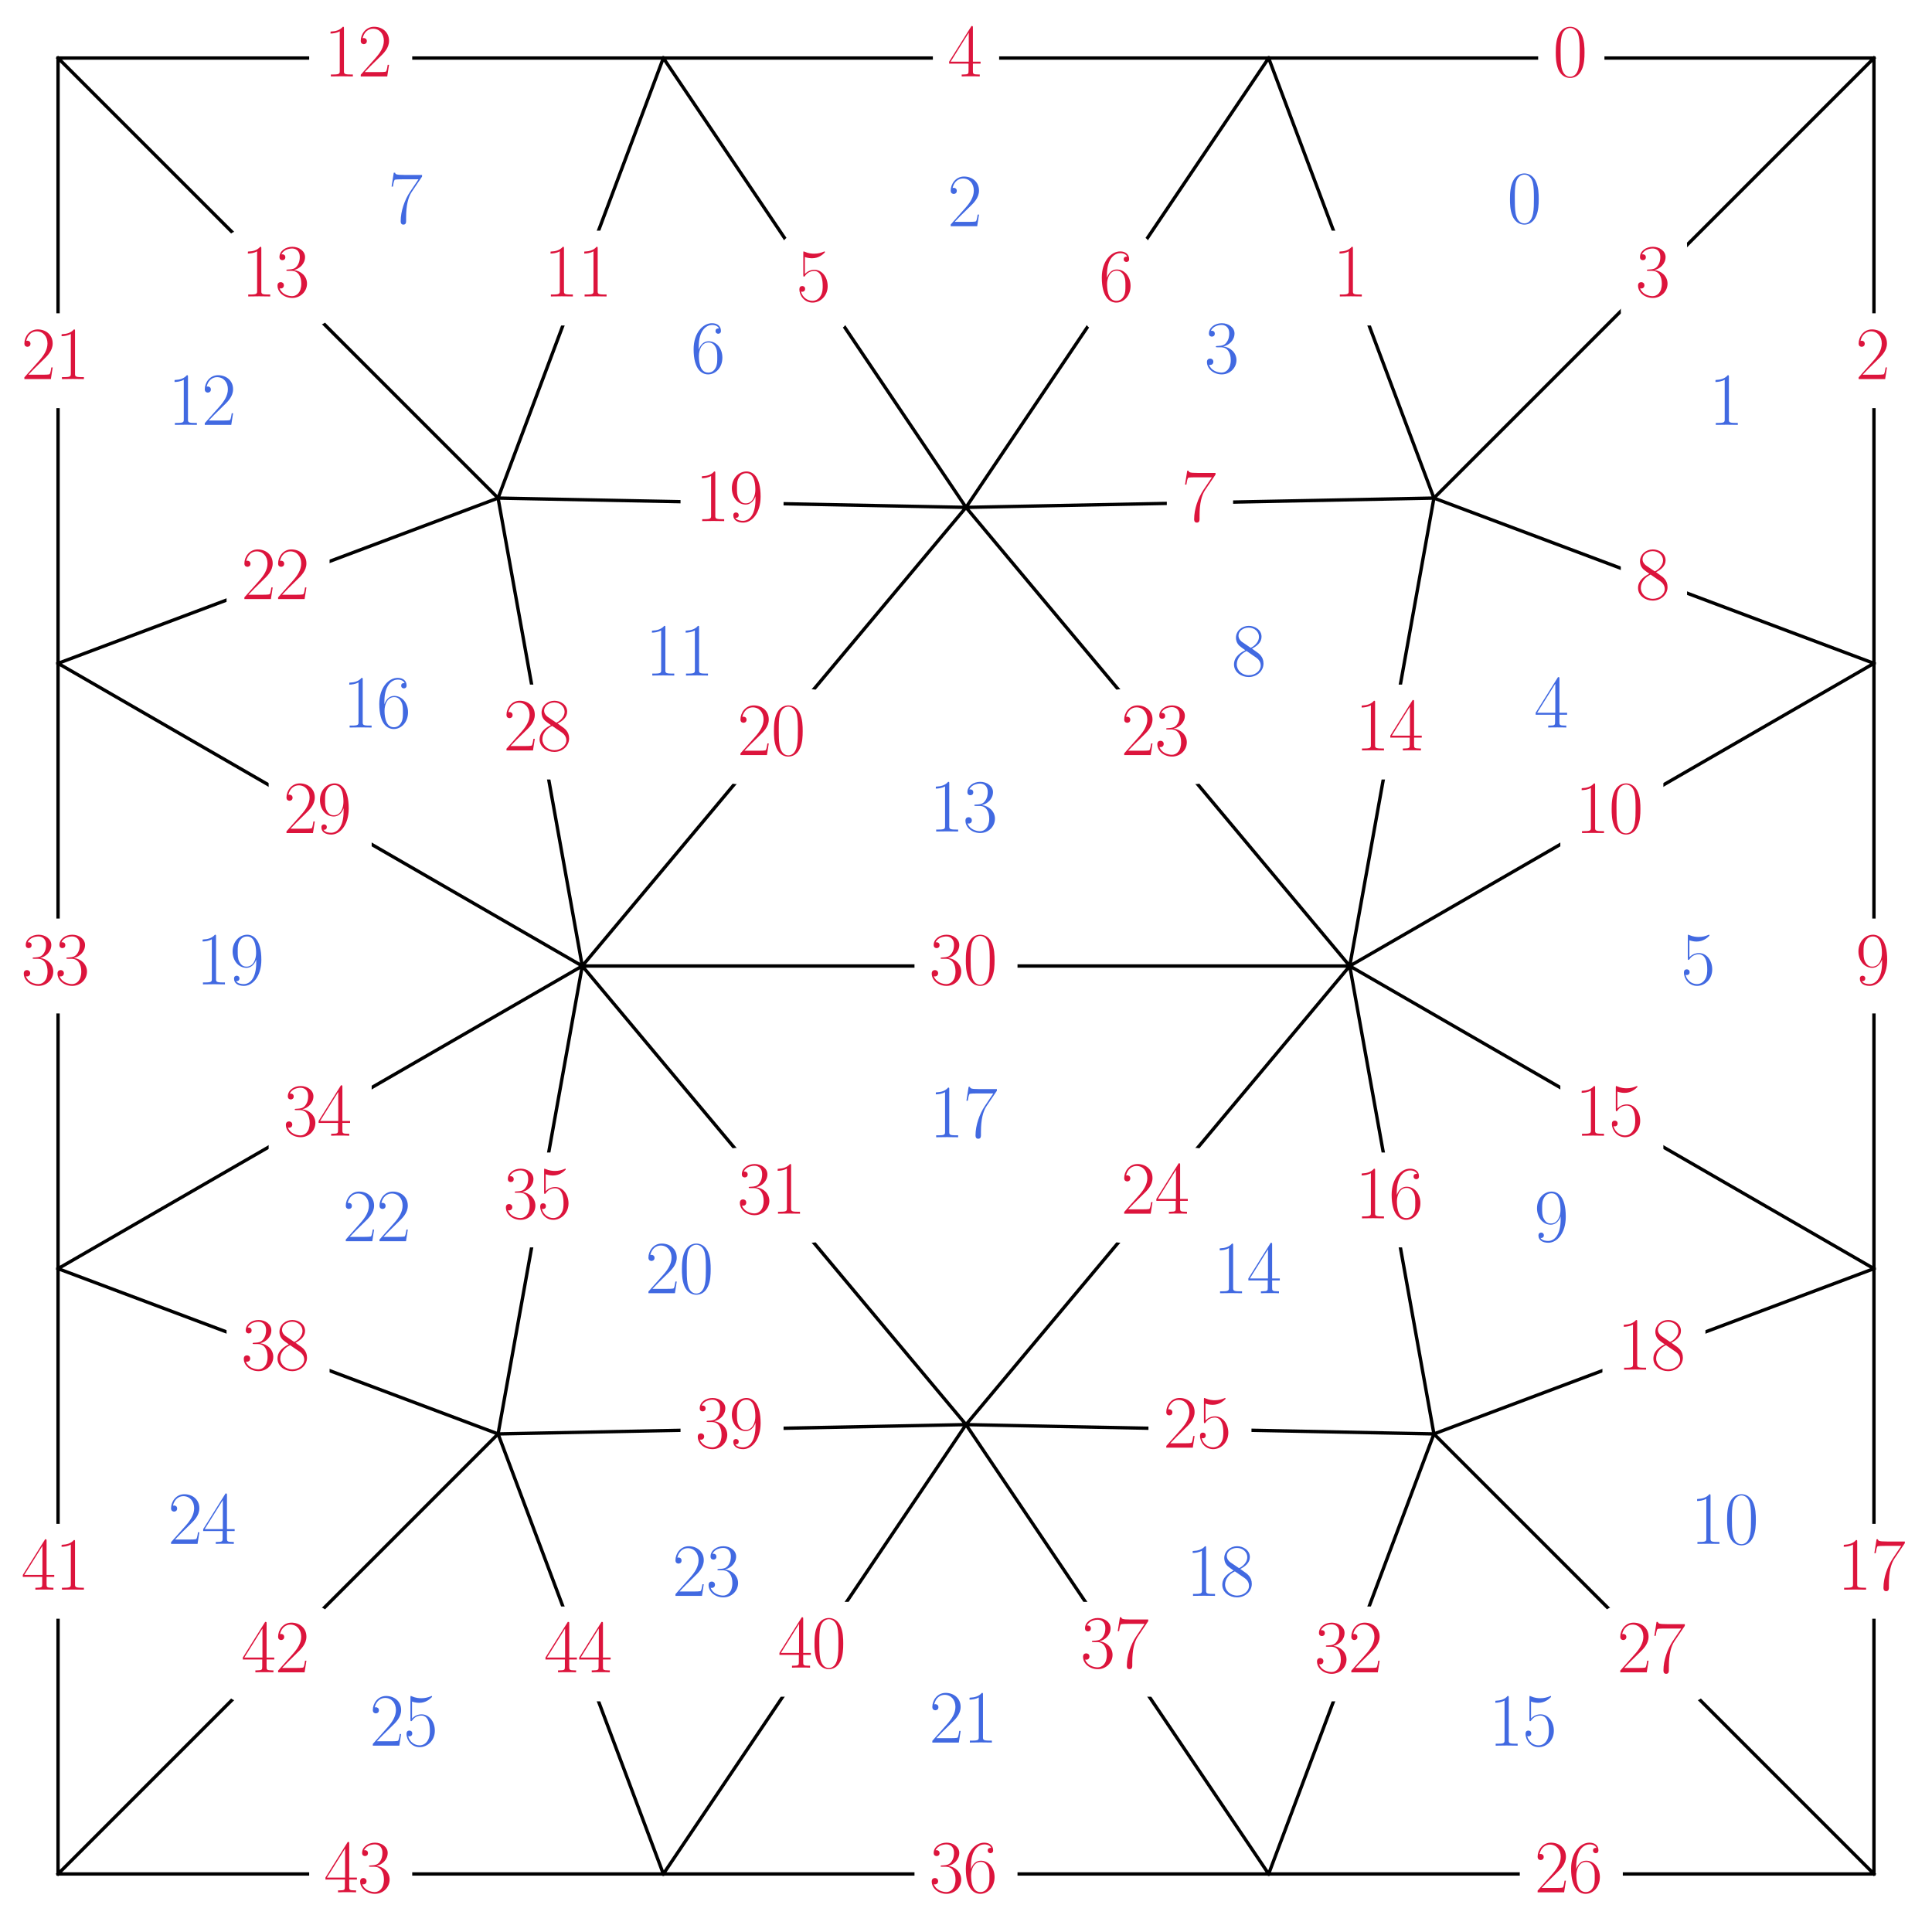 <?xml version="1.0" encoding="utf-8" standalone="no"?>
<!DOCTYPE svg PUBLIC "-//W3C//DTD SVG 1.1//EN"
  "http://www.w3.org/Graphics/SVG/1.1/DTD/svg11.dtd">
<svg xmlns:xlink="http://www.w3.org/1999/xlink" width="288pt" height="288pt" viewBox="0 0 288 288" xmlns="http://www.w3.org/2000/svg" version="1.1">
 <defs>
  <style type="text/css">*{stroke-linejoin: round; stroke-linecap: butt}</style>
 </defs>
 <g id="figure_1">
  <g id="patch_1">
   <path d="M 0 288 
L 288 288 
L 288 0 
L 0 0 
z
" style="fill: #ffffff"/>
  </g>
  <g id="axes_1">
   <g id="line2d_1">
    <path d="M 98.885 279.346 
L 8.654 279.346 
M 189.115 279.346 
L 279.346 279.346 
M 189.115 279.346 
L 98.885 279.346 
M 279.346 189.115 
L 279.346 279.346 
M 279.346 98.885 
L 279.346 8.654 
M 279.346 98.885 
L 279.346 189.115 
M 189.115 8.654 
L 279.346 8.654 
M 98.885 8.654 
L 8.654 8.654 
M 98.885 8.654 
L 189.115 8.654 
M 8.654 98.885 
L 8.654 8.654 
M 8.654 189.115 
L 8.654 279.346 
M 8.654 189.115 
L 8.654 98.885 
M 201.204 144 
L 279.346 189.115 
M 201.204 144 
L 279.346 98.885 
M 86.796 144 
L 8.654 98.885 
M 86.796 144 
L 8.654 189.115 
M 86.796 144 
L 201.204 144 
M 144 75.634 
L 189.115 8.654 
M 144 75.634 
L 98.885 8.654 
M 144 75.634 
L 201.204 144 
M 144 75.634 
L 86.796 144 
M 144 212.366 
L 98.885 279.346 
M 144 212.366 
L 189.115 279.346 
M 144 212.366 
L 201.204 144 
M 144 212.366 
L 86.796 144 
M 74.248 74.248 
L 8.654 8.654 
M 74.248 74.248 
L 98.885 8.654 
M 74.248 74.248 
L 8.654 98.885 
M 74.248 74.248 
L 86.796 144 
M 74.248 74.248 
L 144 75.634 
M 213.752 213.752 
L 279.346 279.346 
M 213.752 213.752 
L 189.115 279.346 
M 213.752 213.752 
L 279.346 189.115 
M 213.752 213.752 
L 201.204 144 
M 213.752 213.752 
L 144 212.366 
M 74.248 213.752 
L 8.654 279.346 
M 74.248 213.752 
L 98.885 279.346 
M 74.248 213.752 
L 8.654 189.115 
M 74.248 213.752 
L 86.796 144 
M 74.248 213.752 
L 144 212.366 
M 213.752 74.248 
L 279.346 8.654 
M 213.752 74.248 
L 279.346 98.885 
M 213.752 74.248 
L 189.115 8.654 
M 213.752 74.248 
L 201.204 144 
M 213.752 74.248 
L 144 75.634 
L 144 75.634 
" clip-path="url(#p60a37c01fb)" style="fill: none; stroke: #000000; stroke-width: 0.5; stroke-linecap: square"/>
   </g>
   <g id="line2d_2"/>
   <g id="text_1">
    <!-- $0$ -->
    <g style="fill: #4169e1" transform="translate(224.665 33.258)scale(0.11 -0.11)">
     <defs>
      <path id="CMR17-30" d="M 2688 2038 
C 2688 2430 2682 3099 2413 3613 
C 2176 4063 1798 4224 1466 4224 
C 1158 4224 768 4082 525 3620 
C 269 3137 243 2539 243 2038 
C 243 1671 250 1112 448 623 
C 723 -39 1216 -128 1466 -128 
C 1760 -128 2208 -7 2470 604 
C 2662 1048 2688 1568 2688 2038 
z
M 1466 -26 
C 1056 -26 813 328 723 816 
C 653 1196 653 1749 653 2109 
C 653 2604 653 3015 736 3407 
C 858 3954 1216 4121 1466 4121 
C 1728 4121 2067 3947 2189 3420 
C 2272 3054 2278 2623 2278 2109 
C 2278 1691 2278 1176 2202 797 
C 2067 96 1690 -26 1466 -26 
z
" transform="scale(0.016)"/>
     </defs>
     <use xlink:href="#CMR17-30" transform="scale(0.996)"/>
    </g>
   </g>
   <g id="text_2">
    <!-- $1$ -->
    <g style="fill: #4169e1" transform="translate(254.742 63.335)scale(0.11 -0.11)">
     <defs>
      <path id="CMR17-31" d="M 1702 4083 
C 1702 4217 1696 4224 1606 4224 
C 1357 3927 979 3833 621 3820 
C 602 3820 570 3820 563 3808 
C 557 3795 557 3782 557 3648 
C 755 3648 1088 3686 1344 3839 
L 1344 467 
C 1344 243 1331 166 781 166 
L 589 166 
L 589 0 
C 896 6 1216 12 1523 12 
C 1830 12 2150 6 2458 0 
L 2458 166 
L 2266 166 
C 1715 166 1702 236 1702 467 
L 1702 4083 
z
" transform="scale(0.016)"/>
     </defs>
     <use xlink:href="#CMR17-31" transform="scale(0.996)"/>
    </g>
   </g>
   <g id="text_3">
    <!-- $2$ -->
    <g style="fill: #4169e1" transform="translate(141.26 33.72)scale(0.11 -0.11)">
     <defs>
      <path id="CMR17-32" d="M 2669 990 
L 2554 990 
C 2490 537 2438 460 2413 422 
C 2381 371 1920 371 1830 371 
L 602 371 
C 832 620 1280 1073 1824 1596 
C 2214 1966 2669 2400 2669 3033 
C 2669 3788 2067 4224 1395 4224 
C 691 4224 262 3603 262 3027 
C 262 2777 448 2745 525 2745 
C 589 2745 781 2783 781 3007 
C 781 3206 614 3264 525 3264 
C 486 3264 448 3257 422 3244 
C 544 3788 915 4057 1306 4057 
C 1862 4057 2227 3616 2227 3033 
C 2227 2477 1901 1998 1536 1583 
L 262 147 
L 262 0 
L 2515 0 
L 2669 990 
z
" transform="scale(0.016)"/>
     </defs>
     <use xlink:href="#CMR17-32" transform="scale(0.996)"/>
    </g>
   </g>
   <g id="text_4">
    <!-- $3$ -->
    <g style="fill: #4169e1" transform="translate(179.549 55.585)scale(0.11 -0.11)">
     <defs>
      <path id="CMR17-33" d="M 1414 2176 
C 1984 2176 2234 1673 2234 1094 
C 2234 322 1824 25 1453 25 
C 1114 25 563 193 390 691 
C 422 678 454 678 486 678 
C 640 678 755 780 755 947 
C 755 1132 614 1216 486 1216 
C 378 1216 211 1164 211 927 
C 211 335 787 -128 1466 -128 
C 2176 -128 2720 432 2720 1087 
C 2720 1718 2208 2176 1600 2246 
C 2086 2347 2554 2776 2554 3353 
C 2554 3856 2048 4224 1472 4224 
C 890 4224 378 3862 378 3347 
C 378 3123 544 3084 627 3084 
C 762 3084 877 3167 877 3334 
C 877 3500 762 3584 627 3584 
C 602 3584 570 3584 544 3571 
C 730 3999 1235 4076 1459 4076 
C 1683 4076 2106 3966 2106 3347 
C 2106 3167 2080 2851 1862 2574 
C 1670 2329 1453 2316 1242 2297 
C 1210 2297 1062 2284 1037 2284 
C 992 2278 966 2272 966 2227 
C 966 2182 973 2176 1101 2176 
L 1414 2176 
z
" transform="scale(0.016)"/>
     </defs>
     <use xlink:href="#CMR17-33" transform="scale(0.996)"/>
    </g>
   </g>
   <g id="text_5">
    <!-- $4$ -->
    <g style="fill: #4169e1" transform="translate(228.694 108.451)scale(0.11 -0.11)">
     <defs>
      <path id="CMR17-34" d="M 2150 4147 
C 2150 4281 2144 4288 2029 4288 
L 128 1254 
L 128 1088 
L 1779 1088 
L 1779 460 
C 1779 230 1766 166 1318 166 
L 1197 166 
L 1197 0 
C 1402 12 1747 12 1965 12 
C 2182 12 2528 12 2733 0 
L 2733 166 
L 2611 166 
C 2163 166 2150 230 2150 460 
L 2150 1088 
L 2803 1088 
L 2803 1254 
L 2150 1254 
L 2150 4147 
z
M 1798 3723 
L 1798 1254 
L 256 1254 
L 1798 3723 
z
" transform="scale(0.016)"/>
     </defs>
     <use xlink:href="#CMR17-34" transform="scale(0.996)"/>
    </g>
   </g>
   <g id="text_6">
    <!-- $5$ -->
    <g style="fill: #4169e1" transform="translate(250.559 146.74)scale(0.11 -0.11)">
     <defs>
      <path id="CMR17-35" d="M 730 3750 
C 794 3724 1056 3641 1325 3641 
C 1920 3641 2246 3961 2432 4140 
C 2432 4191 2432 4224 2394 4224 
C 2387 4224 2374 4224 2323 4198 
C 2099 4102 1837 4032 1517 4032 
C 1325 4032 1037 4055 723 4191 
C 653 4224 640 4224 634 4224 
C 602 4224 595 4217 595 4090 
L 595 2231 
C 595 2113 595 2080 659 2080 
C 691 2080 704 2093 736 2139 
C 941 2435 1222 2560 1542 2560 
C 1766 2560 2246 2415 2246 1293 
C 2246 1087 2246 716 2054 422 
C 1894 159 1645 25 1370 25 
C 947 25 518 319 403 812 
C 429 806 480 793 506 793 
C 589 793 749 838 749 1036 
C 749 1209 627 1280 506 1280 
C 358 1280 262 1190 262 1011 
C 262 454 704 -128 1382 -128 
C 2042 -128 2669 441 2669 1267 
C 2669 2054 2170 2662 1549 2662 
C 1222 2662 947 2540 730 2304 
L 730 3750 
z
" transform="scale(0.016)"/>
     </defs>
     <use xlink:href="#CMR17-35" transform="scale(0.996)"/>
    </g>
   </g>
   <g id="text_7">
    <!-- $6$ -->
    <g style="fill: #4169e1" transform="translate(102.971 55.585)scale(0.11 -0.11)">
     <defs>
      <path id="CMR17-36" d="M 678 2198 
C 678 3712 1395 4076 1811 4076 
C 1946 4076 2272 4049 2400 3782 
C 2298 3782 2106 3782 2106 3558 
C 2106 3385 2246 3328 2336 3328 
C 2394 3328 2566 3353 2566 3571 
C 2566 3987 2246 4224 1805 4224 
C 1043 4224 243 3411 243 2011 
C 243 257 966 -128 1478 -128 
C 2099 -128 2688 431 2688 1295 
C 2688 2101 2170 2688 1517 2688 
C 1126 2688 838 2430 678 1979 
L 678 2198 
z
M 1478 25 
C 691 25 691 1212 691 1450 
C 691 1914 909 2585 1504 2585 
C 1613 2585 1926 2585 2138 2140 
C 2253 1889 2253 1624 2253 1302 
C 2253 954 2253 696 2118 438 
C 1978 173 1773 25 1478 25 
z
" transform="scale(0.016)"/>
     </defs>
     <use xlink:href="#CMR17-36" transform="scale(0.996)"/>
    </g>
   </g>
   <g id="text_8">
    <!-- $7$ -->
    <g style="fill: #4169e1" transform="translate(57.856 33.258)scale(0.11 -0.11)">
     <defs>
      <path id="CMR17-37" d="M 2886 3955 
L 2886 4096 
L 1382 4096 
C 634 4096 621 4166 595 4288 
L 480 4288 
L 294 3104 
L 410 3104 
C 429 3226 474 3552 550 3673 
C 589 3724 1062 3724 1171 3724 
L 2579 3724 
L 1869 2670 
C 1395 1961 1069 1003 1069 166 
C 1069 89 1069 -128 1299 -128 
C 1530 -128 1530 89 1530 172 
L 1530 466 
C 1530 1514 1709 2204 2003 2644 
L 2886 3955 
z
" transform="scale(0.016)"/>
     </defs>
     <use xlink:href="#CMR17-37" transform="scale(0.996)"/>
    </g>
   </g>
   <g id="text_9">
    <!-- $8$ -->
    <g style="fill: #4169e1" transform="translate(183.579 100.7)scale(0.11 -0.11)">
     <defs>
      <path id="CMR17-38" d="M 1741 2289 
C 2144 2494 2554 2803 2554 3298 
C 2554 3884 1990 4224 1472 4224 
C 890 4224 378 3800 378 3215 
C 378 3054 416 2777 666 2533 
C 730 2469 998 2276 1171 2154 
C 883 2006 211 1652 211 945 
C 211 282 838 -128 1459 -128 
C 2144 -128 2720 366 2720 1022 
C 2720 1607 2330 1877 2074 2051 
L 1741 2289 
z
M 902 2855 
C 851 2887 595 3086 595 3388 
C 595 3781 998 4076 1459 4076 
C 1965 4076 2336 3716 2336 3298 
C 2336 2700 1670 2359 1638 2359 
C 1632 2359 1626 2359 1574 2398 
L 902 2855 
z
M 2080 1536 
C 2176 1466 2483 1253 2483 861 
C 2483 385 2010 25 1472 25 
C 890 25 448 443 448 951 
C 448 1459 838 1884 1280 2083 
L 2080 1536 
z
" transform="scale(0.016)"/>
     </defs>
     <use xlink:href="#CMR17-38" transform="scale(0.996)"/>
    </g>
   </g>
   <g id="text_10">
    <!-- $9$ -->
    <g style="fill: #4169e1" transform="translate(228.694 185.029)scale(0.11 -0.11)">
     <defs>
      <path id="CMR17-39" d="M 2253 1871 
C 2253 448 1670 25 1190 25 
C 1043 25 685 43 538 281 
C 704 256 826 345 826 505 
C 826 678 685 736 595 736 
C 538 736 365 710 365 492 
C 365 68 742 -128 1203 -128 
C 1939 -128 2688 665 2688 2090 
C 2688 3857 1971 4224 1485 4224 
C 851 4224 243 3664 243 2800 
C 243 2000 762 1408 1414 1408 
C 1952 1408 2189 1910 2253 2122 
L 2253 1871 
z
M 1427 1510 
C 1254 1510 1011 1542 813 1929 
C 678 2181 678 2477 678 2793 
C 678 3174 678 3438 858 3722 
C 947 3857 1114 4076 1485 4076 
C 2240 4076 2240 2909 2240 2651 
C 2240 2193 2035 1510 1427 1510 
z
" transform="scale(0.016)"/>
     </defs>
     <use xlink:href="#CMR17-39" transform="scale(0.996)"/>
    </g>
   </g>
   <g id="text_11">
    <!-- $10$ -->
    <g style="fill: #4169e1" transform="translate(252.002 230.144)scale(0.11 -0.11)">
     <use xlink:href="#CMR17-31" transform="scale(0.996)"/>
     <use xlink:href="#CMR17-30" transform="translate(45.69 0)scale(0.996)"/>
    </g>
   </g>
   <g id="text_12">
    <!-- $11$ -->
    <g style="fill: #4169e1" transform="translate(96.202 100.7)scale(0.11 -0.11)">
     <use xlink:href="#CMR17-31" transform="scale(0.996)"/>
     <use xlink:href="#CMR17-31" transform="translate(45.69 0)scale(0.996)"/>
    </g>
   </g>
   <g id="text_13">
    <!-- $12$ -->
    <g style="fill: #4169e1" transform="translate(25.039 63.335)scale(0.11 -0.11)">
     <use xlink:href="#CMR17-31" transform="scale(0.996)"/>
     <use xlink:href="#CMR17-32" transform="translate(45.69 0)scale(0.996)"/>
    </g>
   </g>
   <g id="text_14">
    <!-- $13$ -->
    <g style="fill: #4169e1" transform="translate(138.521 123.951)scale(0.11 -0.11)">
     <use xlink:href="#CMR17-31" transform="scale(0.996)"/>
     <use xlink:href="#CMR17-33" transform="translate(45.69 0)scale(0.996)"/>
    </g>
   </g>
   <g id="text_15">
    <!-- $14$ -->
    <g style="fill: #4169e1" transform="translate(180.839 192.779)scale(0.11 -0.11)">
     <use xlink:href="#CMR17-31" transform="scale(0.996)"/>
     <use xlink:href="#CMR17-34" transform="translate(45.69 0)scale(0.996)"/>
    </g>
   </g>
   <g id="text_16">
    <!-- $15$ -->
    <g style="fill: #4169e1" transform="translate(221.925 260.221)scale(0.11 -0.11)">
     <use xlink:href="#CMR17-31" transform="scale(0.996)"/>
     <use xlink:href="#CMR17-35" transform="translate(45.69 0)scale(0.996)"/>
    </g>
   </g>
   <g id="text_17">
    <!-- $16$ -->
    <g style="fill: #4169e1" transform="translate(51.086 108.451)scale(0.11 -0.11)">
     <use xlink:href="#CMR17-31" transform="scale(0.996)"/>
     <use xlink:href="#CMR17-36" transform="translate(45.69 0)scale(0.996)"/>
    </g>
   </g>
   <g id="text_18">
    <!-- $17$ -->
    <g style="fill: #4169e1" transform="translate(138.521 169.528)scale(0.11 -0.11)">
     <use xlink:href="#CMR17-31" transform="scale(0.996)"/>
     <use xlink:href="#CMR17-37" transform="translate(45.69 0)scale(0.996)"/>
    </g>
   </g>
   <g id="text_19">
    <!-- $18$ -->
    <g style="fill: #4169e1" transform="translate(176.81 237.894)scale(0.11 -0.11)">
     <use xlink:href="#CMR17-31" transform="scale(0.996)"/>
     <use xlink:href="#CMR17-38" transform="translate(45.69 0)scale(0.996)"/>
    </g>
   </g>
   <g id="text_20">
    <!-- $19$ -->
    <g style="fill: #4169e1" transform="translate(29.222 146.74)scale(0.11 -0.11)">
     <use xlink:href="#CMR17-31" transform="scale(0.996)"/>
     <use xlink:href="#CMR17-39" transform="translate(45.69 0)scale(0.996)"/>
    </g>
   </g>
   <g id="text_21">
    <!-- $20$ -->
    <g style="fill: #4169e1" transform="translate(96.202 192.779)scale(0.11 -0.11)">
     <use xlink:href="#CMR17-32" transform="scale(0.996)"/>
     <use xlink:href="#CMR17-30" transform="translate(45.69 0)scale(0.996)"/>
    </g>
   </g>
   <g id="text_22">
    <!-- $21$ -->
    <g style="fill: #4169e1" transform="translate(138.521 259.759)scale(0.11 -0.11)">
     <use xlink:href="#CMR17-32" transform="scale(0.996)"/>
     <use xlink:href="#CMR17-31" transform="translate(45.69 0)scale(0.996)"/>
    </g>
   </g>
   <g id="text_23">
    <!-- $22$ -->
    <g style="fill: #4169e1" transform="translate(51.086 185.029)scale(0.11 -0.11)">
     <use xlink:href="#CMR17-32" transform="scale(0.996)"/>
     <use xlink:href="#CMR17-32" transform="translate(45.69 0)scale(0.996)"/>
    </g>
   </g>
   <g id="text_24">
    <!-- $23$ -->
    <g style="fill: #4169e1" transform="translate(100.231 237.894)scale(0.11 -0.11)">
     <use xlink:href="#CMR17-32" transform="scale(0.996)"/>
     <use xlink:href="#CMR17-33" transform="translate(45.69 0)scale(0.996)"/>
    </g>
   </g>
   <g id="text_25">
    <!-- $24$ -->
    <g style="fill: #4169e1" transform="translate(25.039 230.144)scale(0.11 -0.11)">
     <use xlink:href="#CMR17-32" transform="scale(0.996)"/>
     <use xlink:href="#CMR17-34" transform="translate(45.69 0)scale(0.996)"/>
    </g>
   </g>
   <g id="text_26">
    <!-- $25$ -->
    <g style="fill: #4169e1" transform="translate(55.116 260.221)scale(0.11 -0.11)">
     <use xlink:href="#CMR17-32" transform="scale(0.996)"/>
     <use xlink:href="#CMR17-35" transform="translate(45.69 0)scale(0.996)"/>
    </g>
   </g>
   <g id="text_27">
    <g id="patch_2">
     <path d="M 231.491 15.724 
L 236.971 15.724 
Q 239.171 15.724 239.171 13.524 
L 239.171 3.783 
Q 239.171 1.583 236.971 1.583 
L 231.491 1.583 
Q 229.291 1.583 229.291 3.783 
L 229.291 13.524 
Q 229.291 15.724 231.491 15.724 
z
" style="fill: #ffffff"/>
    </g>
    <!-- $0$ -->
    <g style="fill: #dc143c" transform="translate(231.491 11.394)scale(0.11 -0.11)">
     <use xlink:href="#CMR17-30" transform="scale(0.996)"/>
    </g>
   </g>
   <g id="text_28">
    <g id="patch_3">
     <path d="M 198.694 48.522 
L 204.173 48.522 
Q 206.373 48.522 206.373 46.322 
L 206.373 36.58 
Q 206.373 34.38 204.173 34.38 
L 198.694 34.38 
Q 196.494 34.38 196.494 36.58 
L 196.494 46.322 
Q 196.494 48.522 198.694 48.522 
z
" style="fill: #ffffff"/>
    </g>
    <!-- $1$ -->
    <g style="fill: #dc143c" transform="translate(198.694 44.191)scale(0.11 -0.11)">
     <use xlink:href="#CMR17-31" transform="scale(0.996)"/>
    </g>
   </g>
   <g id="text_29">
    <g id="patch_4">
     <path d="M 276.606 60.84 
L 282.086 60.84 
Q 284.286 60.84 284.286 58.64 
L 284.286 48.899 
Q 284.286 46.699 282.086 46.699 
L 276.606 46.699 
Q 274.406 46.699 274.406 48.899 
L 274.406 58.64 
Q 274.406 60.84 276.606 60.84 
z
" style="fill: #ffffff"/>
    </g>
    <!-- $2$ -->
    <g style="fill: #dc143c" transform="translate(276.606 56.509)scale(0.11 -0.11)">
     <use xlink:href="#CMR17-32" transform="scale(0.996)"/>
    </g>
   </g>
   <g id="text_30">
    <g id="patch_5">
     <path d="M 243.809 48.522 
L 249.289 48.522 
Q 251.489 48.522 251.489 46.322 
L 251.489 36.58 
Q 251.489 34.38 249.289 34.38 
L 243.809 34.38 
Q 241.609 34.38 241.609 36.58 
L 241.609 46.322 
Q 241.609 48.522 243.809 48.522 
z
" style="fill: #ffffff"/>
    </g>
    <!-- $3$ -->
    <g style="fill: #dc143c" transform="translate(243.809 44.191)scale(0.11 -0.11)">
     <use xlink:href="#CMR17-33" transform="scale(0.996)"/>
    </g>
   </g>
   <g id="text_31">
    <g id="patch_6">
     <path d="M 141.26 15.724 
L 146.74 15.724 
Q 148.94 15.724 148.94 13.524 
L 148.94 3.783 
Q 148.94 1.583 146.74 1.583 
L 141.26 1.583 
Q 139.06 1.583 139.06 3.783 
L 139.06 13.524 
Q 139.06 15.724 141.26 15.724 
z
" style="fill: #ffffff"/>
    </g>
    <!-- $4$ -->
    <g style="fill: #dc143c" transform="translate(141.26 11.394)scale(0.11 -0.11)">
     <use xlink:href="#CMR17-34" transform="scale(0.996)"/>
    </g>
   </g>
   <g id="text_32">
    <g id="patch_7">
     <path d="M 118.703 49.215 
L 124.182 49.215 
Q 126.382 49.215 126.382 47.015 
L 126.382 37.273 
Q 126.382 35.073 124.182 35.073 
L 118.703 35.073 
Q 116.503 35.073 116.503 37.273 
L 116.503 47.015 
Q 116.503 49.215 118.703 49.215 
z
" style="fill: #ffffff"/>
    </g>
    <!-- $5$ -->
    <g style="fill: #dc143c" transform="translate(118.703 44.884)scale(0.11 -0.11)">
     <use xlink:href="#CMR17-35" transform="scale(0.996)"/>
    </g>
   </g>
   <g id="text_33">
    <g id="patch_8">
     <path d="M 163.818 49.215 
L 169.297 49.215 
Q 171.497 49.215 171.497 47.015 
L 171.497 37.273 
Q 171.497 35.073 169.297 35.073 
L 163.818 35.073 
Q 161.618 35.073 161.618 37.273 
L 161.618 47.015 
Q 161.618 49.215 163.818 49.215 
z
" style="fill: #ffffff"/>
    </g>
    <!-- $6$ -->
    <g style="fill: #dc143c" transform="translate(163.818 44.884)scale(0.11 -0.11)">
     <use xlink:href="#CMR17-36" transform="scale(0.996)"/>
    </g>
   </g>
   <g id="text_34">
    <g id="patch_9">
     <path d="M 176.136 82.012 
L 181.616 82.012 
Q 183.816 82.012 183.816 79.812 
L 183.816 70.07 
Q 183.816 67.87 181.616 67.87 
L 176.136 67.87 
Q 173.936 67.87 173.936 70.07 
L 173.936 79.812 
Q 173.936 82.012 176.136 82.012 
z
" style="fill: #ffffff"/>
    </g>
    <!-- $7$ -->
    <g style="fill: #dc143c" transform="translate(176.136 77.681)scale(0.11 -0.11)">
     <use xlink:href="#CMR17-37" transform="scale(0.996)"/>
    </g>
   </g>
   <g id="text_35">
    <g id="patch_10">
     <path d="M 243.809 93.637 
L 249.289 93.637 
Q 251.489 93.637 251.489 91.437 
L 251.489 81.696 
Q 251.489 79.496 249.289 79.496 
L 243.809 79.496 
Q 241.609 79.496 241.609 81.696 
L 241.609 91.437 
Q 241.609 93.637 243.809 93.637 
z
" style="fill: #ffffff"/>
    </g>
    <!-- $8$ -->
    <g style="fill: #dc143c" transform="translate(243.809 89.306)scale(0.11 -0.11)">
     <use xlink:href="#CMR17-38" transform="scale(0.996)"/>
    </g>
   </g>
   <g id="text_36">
    <g id="patch_11">
     <path d="M 276.606 151.071 
L 282.086 151.071 
Q 284.286 151.071 284.286 148.871 
L 284.286 139.129 
Q 284.286 136.929 282.086 136.929 
L 276.606 136.929 
Q 274.406 136.929 274.406 139.129 
L 274.406 148.871 
Q 274.406 151.071 276.606 151.071 
z
" style="fill: #ffffff"/>
    </g>
    <!-- $9$ -->
    <g style="fill: #dc143c" transform="translate(276.606 146.74)scale(0.11 -0.11)">
     <use xlink:href="#CMR17-39" transform="scale(0.996)"/>
    </g>
   </g>
   <g id="text_37">
    <g id="patch_12">
     <path d="M 234.796 128.513 
L 245.755 128.513 
Q 247.955 128.513 247.955 126.313 
L 247.955 116.572 
Q 247.955 114.372 245.755 114.372 
L 234.796 114.372 
Q 232.596 114.372 232.596 116.572 
L 232.596 126.313 
Q 232.596 128.513 234.796 128.513 
z
" style="fill: #ffffff"/>
    </g>
    <!-- $10$ -->
    <g style="fill: #dc143c" transform="translate(234.796 124.182)scale(0.11 -0.11)">
     <use xlink:href="#CMR17-31" transform="scale(0.996)"/>
     <use xlink:href="#CMR17-30" transform="translate(45.69 0)scale(0.996)"/>
    </g>
   </g>
   <g id="text_38">
    <g id="patch_13">
     <path d="M 81.087 48.522 
L 92.046 48.522 
Q 94.246 48.522 94.246 46.322 
L 94.246 36.58 
Q 94.246 34.38 92.046 34.38 
L 81.087 34.38 
Q 78.887 34.38 78.887 36.58 
L 78.887 46.322 
Q 78.887 48.522 81.087 48.522 
z
" style="fill: #ffffff"/>
    </g>
    <!-- $11$ -->
    <g style="fill: #dc143c" transform="translate(81.087 44.191)scale(0.11 -0.11)">
     <use xlink:href="#CMR17-31" transform="scale(0.996)"/>
     <use xlink:href="#CMR17-31" transform="translate(45.69 0)scale(0.996)"/>
    </g>
   </g>
   <g id="text_39">
    <g id="patch_14">
     <path d="M 48.29 15.724 
L 59.249 15.724 
Q 61.449 15.724 61.449 13.524 
L 61.449 3.783 
Q 61.449 1.583 59.249 1.583 
L 48.29 1.583 
Q 46.09 1.583 46.09 3.783 
L 46.09 13.524 
Q 46.09 15.724 48.29 15.724 
z
" style="fill: #ffffff"/>
    </g>
    <!-- $12$ -->
    <g style="fill: #dc143c" transform="translate(48.29 11.394)scale(0.11 -0.11)">
     <use xlink:href="#CMR17-31" transform="scale(0.996)"/>
     <use xlink:href="#CMR17-32" transform="translate(45.69 0)scale(0.996)"/>
    </g>
   </g>
   <g id="text_40">
    <g id="patch_15">
     <path d="M 35.971 48.522 
L 46.93 48.522 
Q 49.13 48.522 49.13 46.322 
L 49.13 36.58 
Q 49.13 34.38 46.93 34.38 
L 35.971 34.38 
Q 33.771 34.38 33.771 36.58 
L 33.771 46.322 
Q 33.771 48.522 35.971 48.522 
z
" style="fill: #ffffff"/>
    </g>
    <!-- $13$ -->
    <g style="fill: #dc143c" transform="translate(35.971 44.191)scale(0.11 -0.11)">
     <use xlink:href="#CMR17-31" transform="scale(0.996)"/>
     <use xlink:href="#CMR17-33" transform="translate(45.69 0)scale(0.996)"/>
    </g>
   </g>
   <g id="text_41">
    <g id="patch_16">
     <path d="M 201.999 116.195 
L 212.958 116.195 
Q 215.158 116.195 215.158 113.995 
L 215.158 104.253 
Q 215.158 102.053 212.958 102.053 
L 201.999 102.053 
Q 199.799 102.053 199.799 104.253 
L 199.799 113.995 
Q 199.799 116.195 201.999 116.195 
z
" style="fill: #ffffff"/>
    </g>
    <!-- $14$ -->
    <g style="fill: #dc143c" transform="translate(201.999 111.864)scale(0.11 -0.11)">
     <use xlink:href="#CMR17-31" transform="scale(0.996)"/>
     <use xlink:href="#CMR17-34" transform="translate(45.69 0)scale(0.996)"/>
    </g>
   </g>
   <g id="text_42">
    <g id="patch_17">
     <path d="M 234.796 173.628 
L 245.755 173.628 
Q 247.955 173.628 247.955 171.428 
L 247.955 161.687 
Q 247.955 159.487 245.755 159.487 
L 234.796 159.487 
Q 232.596 159.487 232.596 161.687 
L 232.596 171.428 
Q 232.596 173.628 234.796 173.628 
z
" style="fill: #ffffff"/>
    </g>
    <!-- $15$ -->
    <g style="fill: #dc143c" transform="translate(234.796 169.297)scale(0.11 -0.11)">
     <use xlink:href="#CMR17-31" transform="scale(0.996)"/>
     <use xlink:href="#CMR17-35" transform="translate(45.69 0)scale(0.996)"/>
    </g>
   </g>
   <g id="text_43">
    <g id="patch_18">
     <path d="M 201.999 185.947 
L 212.958 185.947 
Q 215.158 185.947 215.158 183.747 
L 215.158 174.005 
Q 215.158 171.805 212.958 171.805 
L 201.999 171.805 
Q 199.799 171.805 199.799 174.005 
L 199.799 183.747 
Q 199.799 185.947 201.999 185.947 
z
" style="fill: #ffffff"/>
    </g>
    <!-- $16$ -->
    <g style="fill: #dc143c" transform="translate(201.999 181.616)scale(0.11 -0.11)">
     <use xlink:href="#CMR17-31" transform="scale(0.996)"/>
     <use xlink:href="#CMR17-36" transform="translate(45.69 0)scale(0.996)"/>
    </g>
   </g>
   <g id="text_44">
    <g id="patch_19">
     <path d="M 273.867 241.301 
L 284.826 241.301 
Q 287.026 241.301 287.026 239.101 
L 287.026 229.36 
Q 287.026 227.16 284.826 227.16 
L 273.867 227.16 
Q 271.667 227.16 271.667 229.36 
L 271.667 239.101 
Q 271.667 241.301 273.867 241.301 
z
" style="fill: #ffffff"/>
    </g>
    <!-- $17$ -->
    <g style="fill: #dc143c" transform="translate(273.867 236.97)scale(0.11 -0.11)">
     <use xlink:href="#CMR17-31" transform="scale(0.996)"/>
     <use xlink:href="#CMR17-37" transform="translate(45.69 0)scale(0.996)"/>
    </g>
   </g>
   <g id="text_45">
    <g id="patch_20">
     <path d="M 241.07 208.504 
L 252.029 208.504 
Q 254.229 208.504 254.229 206.304 
L 254.229 196.563 
Q 254.229 194.363 252.029 194.363 
L 241.07 194.363 
Q 238.87 194.363 238.87 196.563 
L 238.87 206.304 
Q 238.87 208.504 241.07 208.504 
z
" style="fill: #ffffff"/>
    </g>
    <!-- $18$ -->
    <g style="fill: #dc143c" transform="translate(241.07 204.173)scale(0.11 -0.11)">
     <use xlink:href="#CMR17-31" transform="scale(0.996)"/>
     <use xlink:href="#CMR17-38" transform="translate(45.69 0)scale(0.996)"/>
    </g>
   </g>
   <g id="text_46">
    <g id="patch_21">
     <path d="M 103.645 82.012 
L 114.603 82.012 
Q 116.803 82.012 116.803 79.812 
L 116.803 70.07 
Q 116.803 67.87 114.603 67.87 
L 103.645 67.87 
Q 101.445 67.87 101.445 70.07 
L 101.445 79.812 
Q 101.445 82.012 103.645 82.012 
z
" style="fill: #ffffff"/>
    </g>
    <!-- $19$ -->
    <g style="fill: #dc143c" transform="translate(103.645 77.681)scale(0.11 -0.11)">
     <use xlink:href="#CMR17-31" transform="scale(0.996)"/>
     <use xlink:href="#CMR17-39" transform="translate(45.69 0)scale(0.996)"/>
    </g>
   </g>
   <g id="text_47">
    <g id="patch_22">
     <path d="M 109.919 116.888 
L 120.877 116.888 
Q 123.077 116.888 123.077 114.688 
L 123.077 104.946 
Q 123.077 102.746 120.877 102.746 
L 109.919 102.746 
Q 107.719 102.746 107.719 104.946 
L 107.719 114.688 
Q 107.719 116.888 109.919 116.888 
z
" style="fill: #ffffff"/>
    </g>
    <!-- $20$ -->
    <g style="fill: #dc143c" transform="translate(109.919 112.557)scale(0.11 -0.11)">
     <use xlink:href="#CMR17-32" transform="scale(0.996)"/>
     <use xlink:href="#CMR17-30" transform="translate(45.69 0)scale(0.996)"/>
    </g>
   </g>
   <g id="text_48">
    <g id="patch_23">
     <path d="M 3.174 60.84 
L 14.133 60.84 
Q 16.333 60.84 16.333 58.64 
L 16.333 48.899 
Q 16.333 46.699 14.133 46.699 
L 3.174 46.699 
Q 0.974 46.699 0.974 48.899 
L 0.974 58.64 
Q 0.974 60.84 3.174 60.84 
z
" style="fill: #ffffff"/>
    </g>
    <!-- $21$ -->
    <g style="fill: #dc143c" transform="translate(3.174 56.509)scale(0.11 -0.11)">
     <use xlink:href="#CMR17-32" transform="scale(0.996)"/>
     <use xlink:href="#CMR17-31" transform="translate(45.69 0)scale(0.996)"/>
    </g>
   </g>
   <g id="text_49">
    <g id="patch_24">
     <path d="M 35.971 93.637 
L 46.93 93.637 
Q 49.13 93.637 49.13 91.437 
L 49.13 81.696 
Q 49.13 79.496 46.93 79.496 
L 35.971 79.496 
Q 33.771 79.496 33.771 81.696 
L 33.771 91.437 
Q 33.771 93.637 35.971 93.637 
z
" style="fill: #ffffff"/>
    </g>
    <!-- $22$ -->
    <g style="fill: #dc143c" transform="translate(35.971 89.306)scale(0.11 -0.11)">
     <use xlink:href="#CMR17-32" transform="scale(0.996)"/>
     <use xlink:href="#CMR17-32" transform="translate(45.69 0)scale(0.996)"/>
    </g>
   </g>
   <g id="text_50">
    <g id="patch_25">
     <path d="M 167.123 116.888 
L 178.081 116.888 
Q 180.281 116.888 180.281 114.688 
L 180.281 104.946 
Q 180.281 102.746 178.081 102.746 
L 167.123 102.746 
Q 164.923 102.746 164.923 104.946 
L 164.923 114.688 
Q 164.923 116.888 167.123 116.888 
z
" style="fill: #ffffff"/>
    </g>
    <!-- $23$ -->
    <g style="fill: #dc143c" transform="translate(167.123 112.557)scale(0.11 -0.11)">
     <use xlink:href="#CMR17-32" transform="scale(0.996)"/>
     <use xlink:href="#CMR17-33" transform="translate(45.69 0)scale(0.996)"/>
    </g>
   </g>
   <g id="text_51">
    <g id="patch_26">
     <path d="M 167.123 185.254 
L 178.081 185.254 
Q 180.281 185.254 180.281 183.054 
L 180.281 173.312 
Q 180.281 171.112 178.081 171.112 
L 167.123 171.112 
Q 164.923 171.112 164.923 173.312 
L 164.923 183.054 
Q 164.923 185.254 167.123 185.254 
z
" style="fill: #ffffff"/>
    </g>
    <!-- $24$ -->
    <g style="fill: #dc143c" transform="translate(167.123 180.923)scale(0.11 -0.11)">
     <use xlink:href="#CMR17-32" transform="scale(0.996)"/>
     <use xlink:href="#CMR17-34" transform="translate(45.69 0)scale(0.996)"/>
    </g>
   </g>
   <g id="text_52">
    <g id="patch_27">
     <path d="M 173.397 220.13 
L 184.355 220.13 
Q 186.555 220.13 186.555 217.93 
L 186.555 208.188 
Q 186.555 205.988 184.355 205.988 
L 173.397 205.988 
Q 171.197 205.988 171.197 208.188 
L 171.197 217.93 
Q 171.197 220.13 173.397 220.13 
z
" style="fill: #ffffff"/>
    </g>
    <!-- $25$ -->
    <g style="fill: #dc143c" transform="translate(173.397 215.799)scale(0.11 -0.11)">
     <use xlink:href="#CMR17-32" transform="scale(0.996)"/>
     <use xlink:href="#CMR17-35" transform="translate(45.69 0)scale(0.996)"/>
    </g>
   </g>
   <g id="text_53">
    <g id="patch_28">
     <path d="M 228.751 286.417 
L 239.71 286.417 
Q 241.91 286.417 241.91 284.217 
L 241.91 274.476 
Q 241.91 272.276 239.71 272.276 
L 228.751 272.276 
Q 226.551 272.276 226.551 274.476 
L 226.551 284.217 
Q 226.551 286.417 228.751 286.417 
z
" style="fill: #ffffff"/>
    </g>
    <!-- $26$ -->
    <g style="fill: #dc143c" transform="translate(228.751 282.086)scale(0.11 -0.11)">
     <use xlink:href="#CMR17-32" transform="scale(0.996)"/>
     <use xlink:href="#CMR17-36" transform="translate(45.69 0)scale(0.996)"/>
    </g>
   </g>
   <g id="text_54">
    <g id="patch_29">
     <path d="M 241.07 253.62 
L 252.029 253.62 
Q 254.229 253.62 254.229 251.42 
L 254.229 241.678 
Q 254.229 239.478 252.029 239.478 
L 241.07 239.478 
Q 238.87 239.478 238.87 241.678 
L 238.87 251.42 
Q 238.87 253.62 241.07 253.62 
z
" style="fill: #ffffff"/>
    </g>
    <!-- $27$ -->
    <g style="fill: #dc143c" transform="translate(241.07 249.289)scale(0.11 -0.11)">
     <use xlink:href="#CMR17-32" transform="scale(0.996)"/>
     <use xlink:href="#CMR17-37" transform="translate(45.69 0)scale(0.996)"/>
    </g>
   </g>
   <g id="text_55">
    <g id="patch_30">
     <path d="M 75.042 116.195 
L 86.001 116.195 
Q 88.201 116.195 88.201 113.995 
L 88.201 104.253 
Q 88.201 102.053 86.001 102.053 
L 75.042 102.053 
Q 72.842 102.053 72.842 104.253 
L 72.842 113.995 
Q 72.842 116.195 75.042 116.195 
z
" style="fill: #ffffff"/>
    </g>
    <!-- $28$ -->
    <g style="fill: #dc143c" transform="translate(75.042 111.864)scale(0.11 -0.11)">
     <use xlink:href="#CMR17-32" transform="scale(0.996)"/>
     <use xlink:href="#CMR17-38" transform="translate(45.69 0)scale(0.996)"/>
    </g>
   </g>
   <g id="text_56">
    <g id="patch_31">
     <path d="M 42.245 128.513 
L 53.204 128.513 
Q 55.404 128.513 55.404 126.313 
L 55.404 116.572 
Q 55.404 114.372 53.204 114.372 
L 42.245 114.372 
Q 40.045 114.372 40.045 116.572 
L 40.045 126.313 
Q 40.045 128.513 42.245 128.513 
z
" style="fill: #ffffff"/>
    </g>
    <!-- $29$ -->
    <g style="fill: #dc143c" transform="translate(42.245 124.182)scale(0.11 -0.11)">
     <use xlink:href="#CMR17-32" transform="scale(0.996)"/>
     <use xlink:href="#CMR17-39" transform="translate(45.69 0)scale(0.996)"/>
    </g>
   </g>
   <g id="text_57">
    <g id="patch_32">
     <path d="M 138.521 151.071 
L 149.479 151.071 
Q 151.679 151.071 151.679 148.871 
L 151.679 139.129 
Q 151.679 136.929 149.479 136.929 
L 138.521 136.929 
Q 136.321 136.929 136.321 139.129 
L 136.321 148.871 
Q 136.321 151.071 138.521 151.071 
z
" style="fill: #ffffff"/>
    </g>
    <!-- $30$ -->
    <g style="fill: #dc143c" transform="translate(138.521 146.74)scale(0.11 -0.11)">
     <use xlink:href="#CMR17-33" transform="scale(0.996)"/>
     <use xlink:href="#CMR17-30" transform="translate(45.69 0)scale(0.996)"/>
    </g>
   </g>
   <g id="text_58">
    <g id="patch_33">
     <path d="M 109.919 185.254 
L 120.877 185.254 
Q 123.077 185.254 123.077 183.054 
L 123.077 173.312 
Q 123.077 171.112 120.877 171.112 
L 109.919 171.112 
Q 107.719 171.112 107.719 173.312 
L 107.719 183.054 
Q 107.719 185.254 109.919 185.254 
z
" style="fill: #ffffff"/>
    </g>
    <!-- $31$ -->
    <g style="fill: #dc143c" transform="translate(109.919 180.923)scale(0.11 -0.11)">
     <use xlink:href="#CMR17-33" transform="scale(0.996)"/>
     <use xlink:href="#CMR17-31" transform="translate(45.69 0)scale(0.996)"/>
    </g>
   </g>
   <g id="text_59">
    <g id="patch_34">
     <path d="M 195.954 253.62 
L 206.913 253.62 
Q 209.113 253.62 209.113 251.42 
L 209.113 241.678 
Q 209.113 239.478 206.913 239.478 
L 195.954 239.478 
Q 193.754 239.478 193.754 241.678 
L 193.754 251.42 
Q 193.754 253.62 195.954 253.62 
z
" style="fill: #ffffff"/>
    </g>
    <!-- $32$ -->
    <g style="fill: #dc143c" transform="translate(195.954 249.289)scale(0.11 -0.11)">
     <use xlink:href="#CMR17-33" transform="scale(0.996)"/>
     <use xlink:href="#CMR17-32" transform="translate(45.69 0)scale(0.996)"/>
    </g>
   </g>
   <g id="text_60">
    <g id="patch_35">
     <path d="M 3.174 151.071 
L 14.133 151.071 
Q 16.333 151.071 16.333 148.871 
L 16.333 139.129 
Q 16.333 136.929 14.133 136.929 
L 3.174 136.929 
Q 0.974 136.929 0.974 139.129 
L 0.974 148.871 
Q 0.974 151.071 3.174 151.071 
z
" style="fill: #ffffff"/>
    </g>
    <!-- $33$ -->
    <g style="fill: #dc143c" transform="translate(3.174 146.74)scale(0.11 -0.11)">
     <use xlink:href="#CMR17-33" transform="scale(0.996)"/>
     <use xlink:href="#CMR17-33" transform="translate(45.69 0)scale(0.996)"/>
    </g>
   </g>
   <g id="text_61">
    <g id="patch_36">
     <path d="M 42.245 173.628 
L 53.204 173.628 
Q 55.404 173.628 55.404 171.428 
L 55.404 161.687 
Q 55.404 159.487 53.204 159.487 
L 42.245 159.487 
Q 40.045 159.487 40.045 161.687 
L 40.045 171.428 
Q 40.045 173.628 42.245 173.628 
z
" style="fill: #ffffff"/>
    </g>
    <!-- $34$ -->
    <g style="fill: #dc143c" transform="translate(42.245 169.297)scale(0.11 -0.11)">
     <use xlink:href="#CMR17-33" transform="scale(0.996)"/>
     <use xlink:href="#CMR17-34" transform="translate(45.69 0)scale(0.996)"/>
    </g>
   </g>
   <g id="text_62">
    <g id="patch_37">
     <path d="M 75.042 185.947 
L 86.001 185.947 
Q 88.201 185.947 88.201 183.747 
L 88.201 174.005 
Q 88.201 171.805 86.001 171.805 
L 75.042 171.805 
Q 72.842 171.805 72.842 174.005 
L 72.842 183.747 
Q 72.842 185.947 75.042 185.947 
z
" style="fill: #ffffff"/>
    </g>
    <!-- $35$ -->
    <g style="fill: #dc143c" transform="translate(75.042 181.616)scale(0.11 -0.11)">
     <use xlink:href="#CMR17-33" transform="scale(0.996)"/>
     <use xlink:href="#CMR17-35" transform="translate(45.69 0)scale(0.996)"/>
    </g>
   </g>
   <g id="text_63">
    <g id="patch_38">
     <path d="M 138.521 286.417 
L 149.479 286.417 
Q 151.679 286.417 151.679 284.217 
L 151.679 274.476 
Q 151.679 272.276 149.479 272.276 
L 138.521 272.276 
Q 136.321 272.276 136.321 274.476 
L 136.321 284.217 
Q 136.321 286.417 138.521 286.417 
z
" style="fill: #ffffff"/>
    </g>
    <!-- $36$ -->
    <g style="fill: #dc143c" transform="translate(138.521 282.086)scale(0.11 -0.11)">
     <use xlink:href="#CMR17-33" transform="scale(0.996)"/>
     <use xlink:href="#CMR17-36" transform="translate(45.69 0)scale(0.996)"/>
    </g>
   </g>
   <g id="text_64">
    <g id="patch_39">
     <path d="M 161.078 252.927 
L 172.037 252.927 
Q 174.237 252.927 174.237 250.727 
L 174.237 240.985 
Q 174.237 238.785 172.037 238.785 
L 161.078 238.785 
Q 158.878 238.785 158.878 240.985 
L 158.878 250.727 
Q 158.878 252.927 161.078 252.927 
z
" style="fill: #ffffff"/>
    </g>
    <!-- $37$ -->
    <g style="fill: #dc143c" transform="translate(161.078 248.596)scale(0.11 -0.11)">
     <use xlink:href="#CMR17-33" transform="scale(0.996)"/>
     <use xlink:href="#CMR17-37" transform="translate(45.69 0)scale(0.996)"/>
    </g>
   </g>
   <g id="text_65">
    <g id="patch_40">
     <path d="M 35.971 208.504 
L 46.93 208.504 
Q 49.13 208.504 49.13 206.304 
L 49.13 196.563 
Q 49.13 194.363 46.93 194.363 
L 35.971 194.363 
Q 33.771 194.363 33.771 196.563 
L 33.771 206.304 
Q 33.771 208.504 35.971 208.504 
z
" style="fill: #ffffff"/>
    </g>
    <!-- $38$ -->
    <g style="fill: #dc143c" transform="translate(35.971 204.173)scale(0.11 -0.11)">
     <use xlink:href="#CMR17-33" transform="scale(0.996)"/>
     <use xlink:href="#CMR17-38" transform="translate(45.69 0)scale(0.996)"/>
    </g>
   </g>
   <g id="text_66">
    <g id="patch_41">
     <path d="M 103.645 220.13 
L 114.603 220.13 
Q 116.803 220.13 116.803 217.93 
L 116.803 208.188 
Q 116.803 205.988 114.603 205.988 
L 103.645 205.988 
Q 101.445 205.988 101.445 208.188 
L 101.445 217.93 
Q 101.445 220.13 103.645 220.13 
z
" style="fill: #ffffff"/>
    </g>
    <!-- $39$ -->
    <g style="fill: #dc143c" transform="translate(103.645 215.799)scale(0.11 -0.11)">
     <use xlink:href="#CMR17-33" transform="scale(0.996)"/>
     <use xlink:href="#CMR17-39" transform="translate(45.69 0)scale(0.996)"/>
    </g>
   </g>
   <g id="text_67">
    <g id="patch_42">
     <path d="M 115.963 252.927 
L 126.922 252.927 
Q 129.122 252.927 129.122 250.727 
L 129.122 240.985 
Q 129.122 238.785 126.922 238.785 
L 115.963 238.785 
Q 113.763 238.785 113.763 240.985 
L 113.763 250.727 
Q 113.763 252.927 115.963 252.927 
z
" style="fill: #ffffff"/>
    </g>
    <!-- $40$ -->
    <g style="fill: #dc143c" transform="translate(115.963 248.596)scale(0.11 -0.11)">
     <use xlink:href="#CMR17-34" transform="scale(0.996)"/>
     <use xlink:href="#CMR17-30" transform="translate(45.69 0)scale(0.996)"/>
    </g>
   </g>
   <g id="text_68">
    <g id="patch_43">
     <path d="M 3.174 241.301 
L 14.133 241.301 
Q 16.333 241.301 16.333 239.101 
L 16.333 229.36 
Q 16.333 227.16 14.133 227.16 
L 3.174 227.16 
Q 0.974 227.16 0.974 229.36 
L 0.974 239.101 
Q 0.974 241.301 3.174 241.301 
z
" style="fill: #ffffff"/>
    </g>
    <!-- $41$ -->
    <g style="fill: #dc143c" transform="translate(3.174 236.97)scale(0.11 -0.11)">
     <use xlink:href="#CMR17-34" transform="scale(0.996)"/>
     <use xlink:href="#CMR17-31" transform="translate(45.69 0)scale(0.996)"/>
    </g>
   </g>
   <g id="text_69">
    <g id="patch_44">
     <path d="M 35.971 253.62 
L 46.93 253.62 
Q 49.13 253.62 49.13 251.42 
L 49.13 241.678 
Q 49.13 239.478 46.93 239.478 
L 35.971 239.478 
Q 33.771 239.478 33.771 241.678 
L 33.771 251.42 
Q 33.771 253.62 35.971 253.62 
z
" style="fill: #ffffff"/>
    </g>
    <!-- $42$ -->
    <g style="fill: #dc143c" transform="translate(35.971 249.289)scale(0.11 -0.11)">
     <use xlink:href="#CMR17-34" transform="scale(0.996)"/>
     <use xlink:href="#CMR17-32" transform="translate(45.69 0)scale(0.996)"/>
    </g>
   </g>
   <g id="text_70">
    <g id="patch_45">
     <path d="M 48.29 286.417 
L 59.249 286.417 
Q 61.449 286.417 61.449 284.217 
L 61.449 274.476 
Q 61.449 272.276 59.249 272.276 
L 48.29 272.276 
Q 46.09 272.276 46.09 274.476 
L 46.09 284.217 
Q 46.09 286.417 48.29 286.417 
z
" style="fill: #ffffff"/>
    </g>
    <!-- $43$ -->
    <g style="fill: #dc143c" transform="translate(48.29 282.086)scale(0.11 -0.11)">
     <use xlink:href="#CMR17-34" transform="scale(0.996)"/>
     <use xlink:href="#CMR17-33" transform="translate(45.69 0)scale(0.996)"/>
    </g>
   </g>
   <g id="text_71">
    <g id="patch_46">
     <path d="M 81.087 253.62 
L 92.046 253.62 
Q 94.246 253.62 94.246 251.42 
L 94.246 241.678 
Q 94.246 239.478 92.046 239.478 
L 81.087 239.478 
Q 78.887 239.478 78.887 241.678 
L 78.887 251.42 
Q 78.887 253.62 81.087 253.62 
z
" style="fill: #ffffff"/>
    </g>
    <!-- $44$ -->
    <g style="fill: #dc143c" transform="translate(81.087 249.289)scale(0.11 -0.11)">
     <use xlink:href="#CMR17-34" transform="scale(0.996)"/>
     <use xlink:href="#CMR17-34" transform="translate(45.69 0)scale(0.996)"/>
    </g>
   </g>
  </g>
 </g>
 <defs>
  <clipPath id="p60a37c01fb">
   <rect x="3.24" y="3.24" width="281.52" height="281.52"/>
  </clipPath>
 </defs>
</svg>
